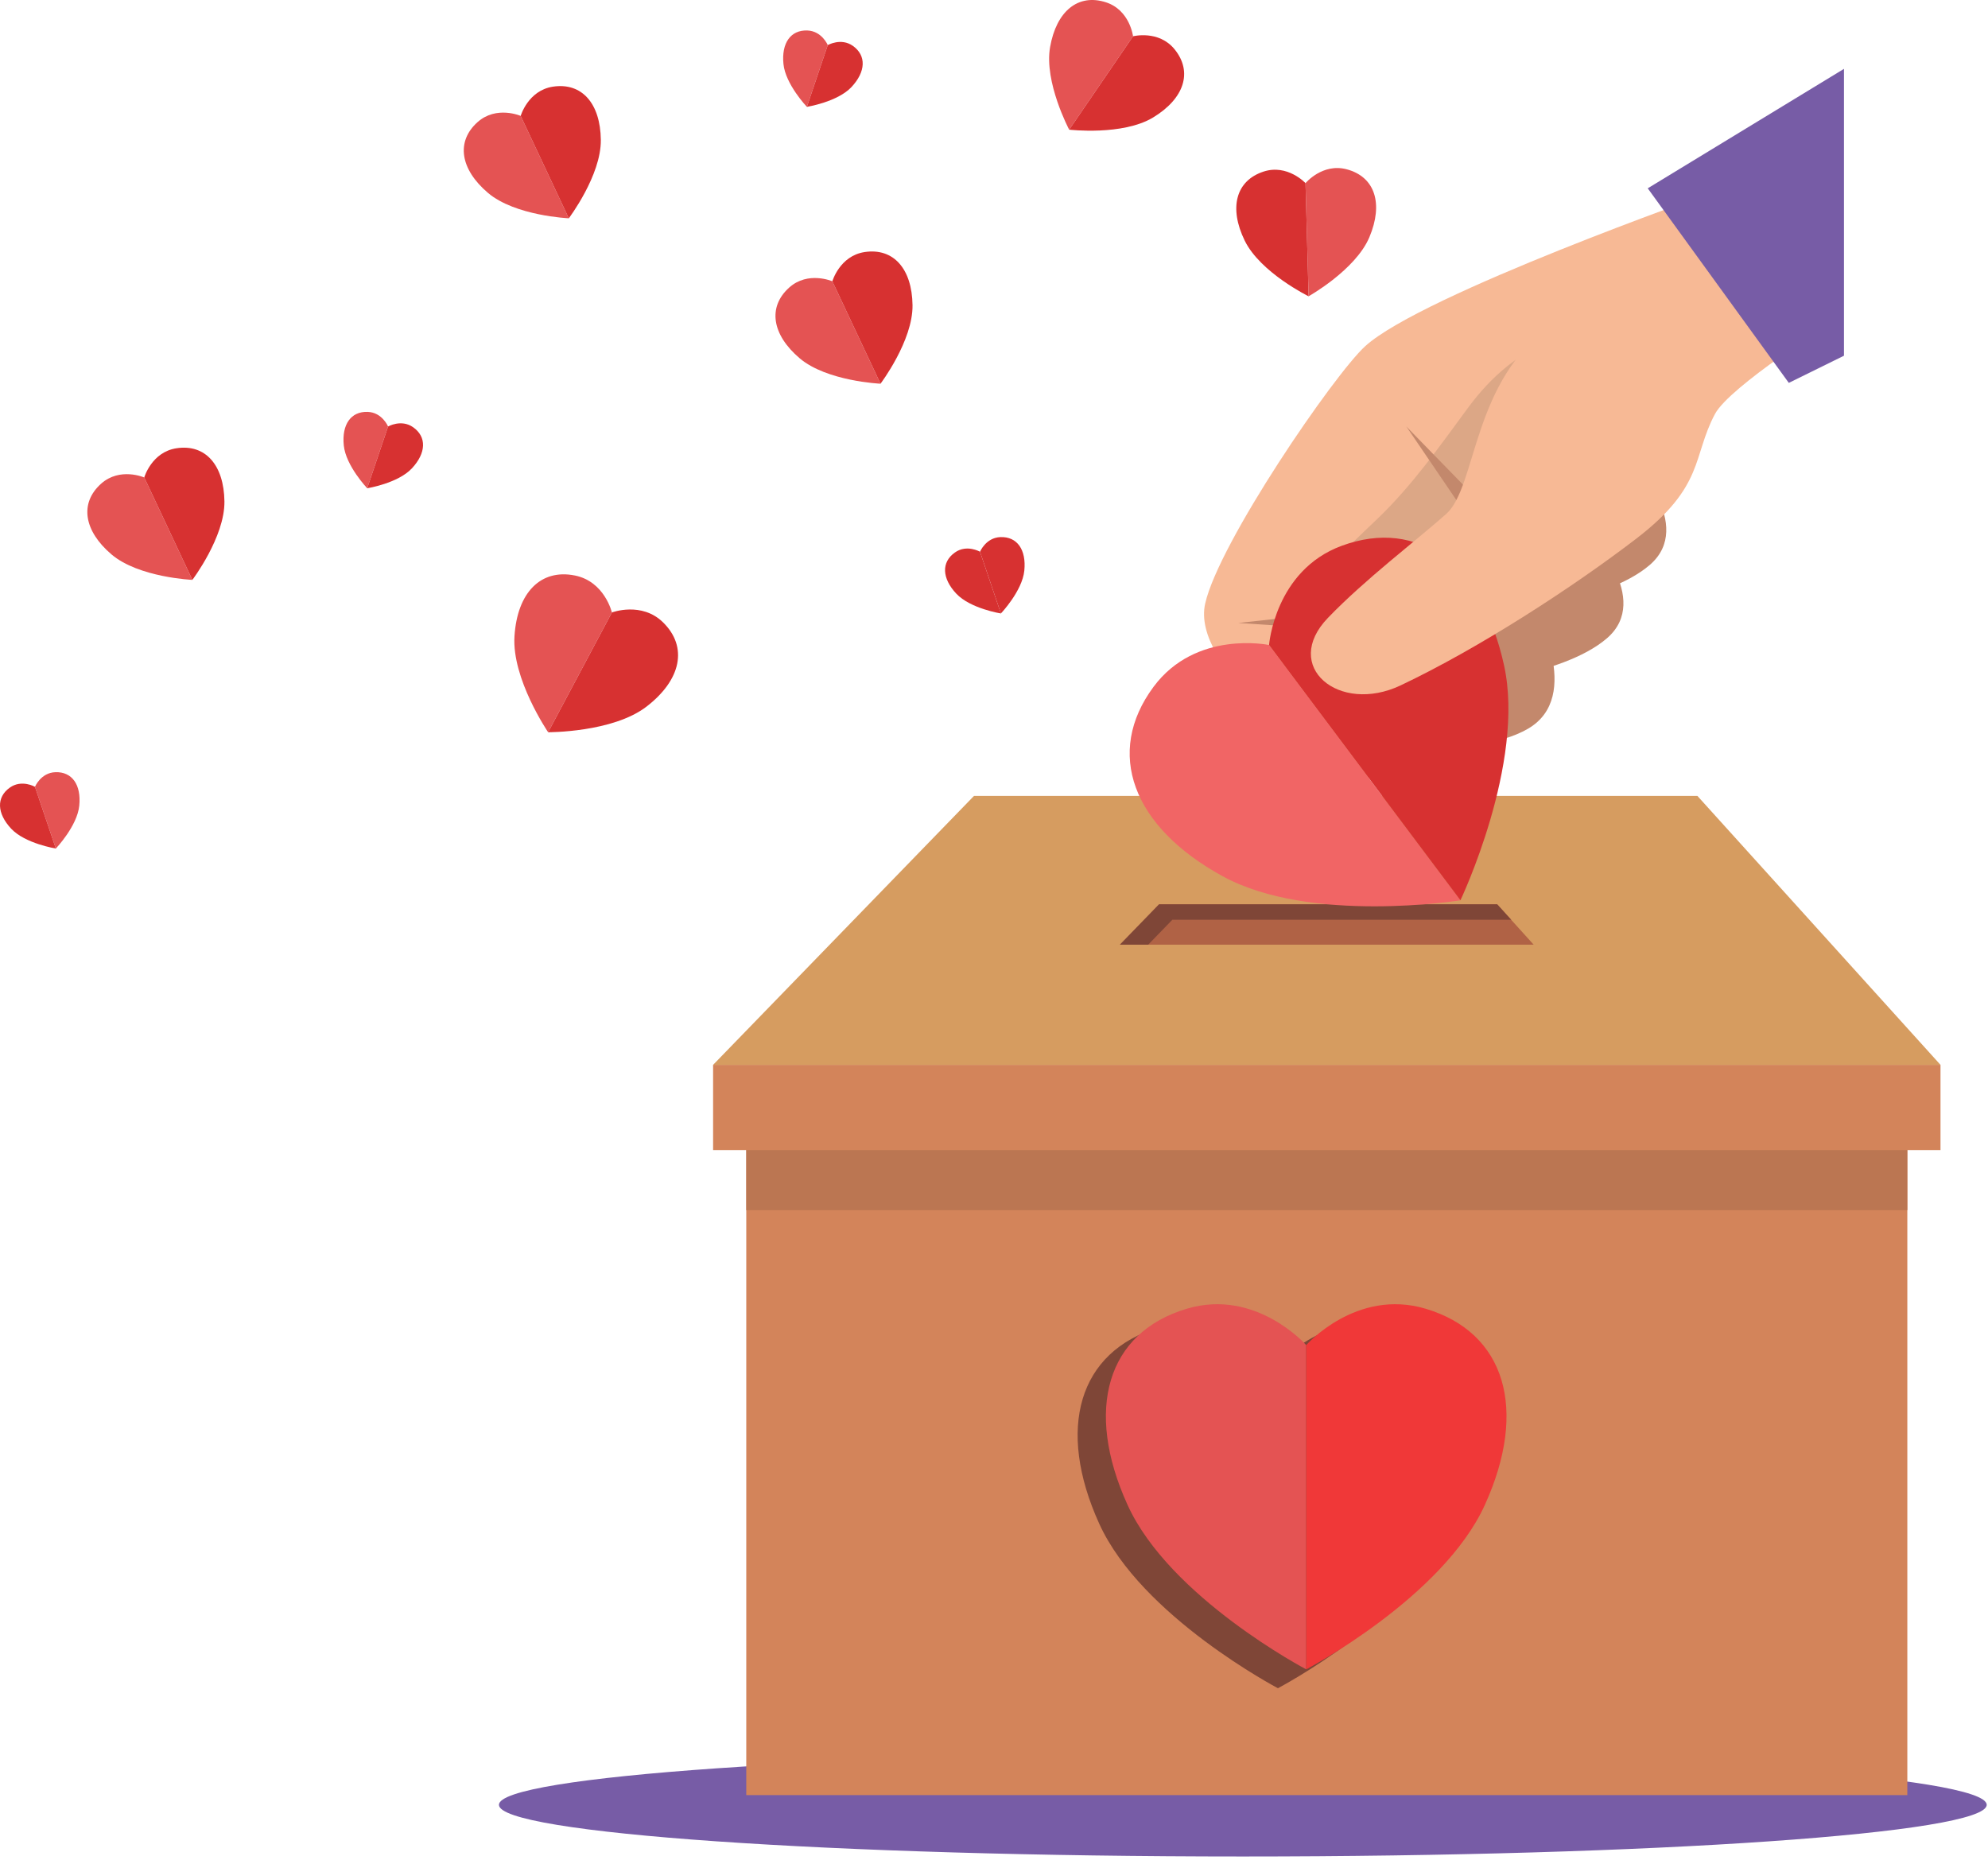 <svg width="573" height="536" viewBox="0 0 573 536" fill="none" xmlns="http://www.w3.org/2000/svg">
<path d="M143.807 520.196C143.807 528.426 239.797 535.086 358.217 535.086C476.627 535.086 572.627 528.426 572.627 520.196C572.627 511.976 476.627 505.316 358.217 505.316C239.797 505.316 143.807 511.976 143.807 520.196Z" fill="#775CA6"/>
<path d="M176.367 176.526L157.987 211.046C157.987 211.046 147.507 195.676 148.287 183.396C149.077 170.806 155.857 163.876 165.717 165.876C174.277 167.606 176.367 176.526 176.367 176.526Z" fill="#E45353"/>
<path d="M176.368 176.526L157.988 211.046C157.988 211.046 176.588 211.156 186.338 203.666C196.348 195.976 198.318 186.486 191.148 179.416C184.938 173.286 176.368 176.526 176.368 176.526Z" fill="#D73131"/>
<path d="M41.578 137.616L55.447 167.136C55.447 167.136 39.958 166.446 32.148 159.806C24.128 152.986 22.887 144.996 29.148 139.406C34.578 134.566 41.578 137.616 41.578 137.616Z" fill="#E45353"/>
<path d="M41.577 137.616L55.447 167.136C55.447 167.136 64.817 154.766 64.687 144.516C64.547 133.996 59.187 127.936 50.887 129.196C43.697 130.276 41.577 137.616 41.577 137.616Z" fill="#D73131"/>
<path d="M150.078 33.406L163.948 62.916C163.948 62.916 148.458 62.236 140.638 55.586C132.628 48.776 131.388 40.786 137.648 35.196C143.078 30.356 150.078 33.406 150.078 33.406Z" fill="#E45353"/>
<path d="M150.077 33.406L163.947 62.916C163.947 62.916 173.307 50.556 173.177 40.296C173.047 29.776 167.687 23.726 159.387 24.976C152.197 26.066 150.077 33.406 150.077 33.406Z" fill="#D73131"/>
<path d="M111.857 122.926L105.837 140.726C105.837 140.726 99.677 134.256 99.088 128.376C98.478 122.346 101.147 118.536 105.987 118.716C110.167 118.866 111.857 122.926 111.857 122.926Z" fill="#E45353"/>
<path d="M111.857 122.926L105.837 140.726C105.837 140.726 114.657 139.326 118.707 135.006C122.847 130.586 123.037 125.936 119.087 123.146C115.667 120.726 111.857 122.926 111.857 122.926Z" fill="#D73131"/>
<path d="M239.907 81.076L253.787 110.596C253.787 110.596 238.287 109.906 230.477 103.256C222.467 96.446 221.227 88.456 227.487 82.866C232.907 78.026 239.907 81.076 239.907 81.076Z" fill="#E45353"/>
<path d="M239.907 81.076L253.787 110.596C253.787 110.596 263.147 98.226 263.017 87.966C262.877 77.446 257.517 71.396 249.217 72.646C242.027 73.736 239.907 81.076 239.907 81.076Z" fill="#D73131"/>
<path d="M326.577 10.456L308.167 37.376C308.167 37.376 300.897 23.676 302.667 13.576C304.487 3.206 310.737 -1.914 318.737 0.656C325.657 2.876 326.577 10.456 326.577 10.456Z" fill="#E45353"/>
<path d="M326.577 10.456L308.167 37.376C308.167 37.376 323.567 39.176 332.347 33.866C341.347 28.416 343.847 20.736 338.557 14.216C333.977 8.566 326.577 10.456 326.577 10.456Z" fill="#D73131"/>
<path d="M238.587 12.996L232.567 30.796C232.567 30.796 226.407 24.326 225.817 18.456C225.207 12.426 227.877 8.606 232.707 8.786C236.897 8.946 238.587 12.996 238.587 12.996Z" fill="#E45353"/>
<path d="M238.587 12.996L232.567 30.796C232.567 30.796 241.387 29.396 245.427 25.086C249.567 20.656 249.757 16.006 245.817 13.216C242.397 10.806 238.587 12.996 238.587 12.996Z" fill="#D73131"/>
<path d="M10.077 226.776L16.097 244.566C16.097 244.566 22.257 238.106 22.847 232.226C23.457 226.196 20.777 222.386 15.947 222.566C11.767 222.716 10.077 226.776 10.077 226.776Z" fill="#E45353"/>
<path d="M10.078 226.776L16.098 244.566C16.098 244.566 7.268 243.166 3.228 238.856C-0.912 234.436 -1.102 229.786 2.848 226.996C6.268 224.576 10.078 226.776 10.078 226.776Z" fill="#D73131"/>
<path d="M376.287 52.786L377.177 85.396C377.177 85.396 390.707 77.816 394.697 68.366C398.787 58.666 396.307 50.976 388.197 48.806C381.167 46.916 376.287 52.786 376.287 52.786Z" fill="#E45353"/>
<path d="M376.287 52.786L377.177 85.396C377.177 85.396 363.257 78.566 358.757 69.346C354.147 59.886 356.207 52.066 364.187 49.456C371.097 47.196 376.287 52.786 376.287 52.786Z" fill="#D73131"/>
<path d="M282.468 159.026L288.488 176.816C288.488 176.816 294.648 170.356 295.238 164.476C295.848 158.446 293.178 154.626 288.348 154.806C284.158 154.956 282.468 159.026 282.468 159.026Z" fill="#D73131"/>
<path d="M282.468 159.026L288.488 176.816C288.488 176.816 279.668 175.416 275.628 171.106C271.478 166.676 271.288 162.026 275.238 159.236C278.658 156.816 282.468 159.026 282.468 159.026Z" fill="#D73131"/>
<path d="M215.097 517.396H549.747V323.956H215.097V517.396Z" fill="#D3845A"/>
<path d="M215.097 348.806H549.747V323.956H215.097V348.806Z" fill="#BB7652"/>
<path d="M205.537 331.476H559.307V306.916H205.537V331.476Z" fill="#D3845A"/>
<path d="M559.307 306.916H205.537L280.737 229.396H489.237L559.307 306.916Z" fill="#D69C60"/>
<path d="M334.077 260.646L322.797 272.276H442.047L431.537 260.646H334.077Z" fill="#B06245"/>
<path d="M337.907 265.096H435.577L431.537 260.646H334.077L322.797 272.276H330.947L337.907 265.096Z" fill="#7F4637"/>
<path d="M402.758 382.646C382.778 376.706 368.338 393.146 368.338 393.146C368.338 393.146 353.908 376.706 333.928 382.646C310.878 389.516 304.368 411.736 316.838 439.186C328.998 465.936 368.338 486.586 368.338 486.586C368.338 486.586 407.688 465.936 419.848 439.186C432.318 411.736 425.798 389.516 402.758 382.646Z" fill="#7F4637"/>
<path d="M376.487 387.696V481.146C376.487 481.146 337.137 460.496 324.987 433.736C312.507 406.296 319.027 384.066 342.077 377.206C362.047 371.256 376.487 387.696 376.487 387.696Z" fill="#E45353"/>
<path d="M376.488 387.696V481.146C376.488 481.146 415.828 460.496 427.988 433.736C440.458 406.296 433.948 384.066 410.898 377.206C390.918 371.256 376.488 387.696 376.488 387.696Z" fill="#F03838"/>
<path d="M440.397 210.046C424.187 219.436 392.817 213.176 392.817 213.176L393.487 186.426L442.077 175.226C442.077 175.226 456.597 200.666 440.397 210.046Z" fill="#C3886C"/>
<path d="M463.177 183.956C450.017 195.316 419.207 197.516 419.207 197.516L416.167 170.936L457.947 153.686C457.947 153.686 476.337 172.606 463.177 183.956Z" fill="#C3886C"/>
<path d="M475.527 162.816C462.367 174.166 431.557 176.376 431.557 176.376L428.517 149.796L470.297 132.536C470.297 132.536 488.687 151.456 475.527 162.816Z" fill="#C3886C"/>
<path d="M493.178 55.586L528.648 92.446L450.918 139.276L409.078 166.956C409.078 166.956 407.188 190.436 416.858 196.736C432.838 207.166 417.088 232.916 396.668 225.086C376.248 217.266 343.448 191.526 347.358 174.006C351.268 156.476 384.538 107.906 393.518 99.756C409.908 84.876 493.178 55.586 493.178 55.586Z" fill="#F7B995"/>
<path d="M506.707 97.316C489.107 98.046 471.597 98.996 454.087 100.956C451.027 101.296 448.907 99.786 447.827 97.686C437.907 101.716 429.957 108.286 423.217 117.416C414.867 128.716 407.238 139.696 397.078 149.476C389.108 157.146 378.458 166.106 377.778 178.036C377.718 179.126 377.358 185.836 379.298 186.106C382.308 186.526 385.438 185.096 388.108 183.866C395.008 180.666 401.208 176.216 407.998 172.796C408.318 172.636 408.628 172.516 408.928 172.406C408.898 169.166 409.078 166.956 409.078 166.956L450.917 139.276L521.017 97.036C520.067 96.926 519.117 96.806 518.167 96.676C514.257 96.886 510.407 97.166 506.707 97.316Z" fill="#DCA786"/>
<path d="M405.367 122.946L426.827 154.516L432.897 151.196L405.367 122.946Z" fill="#C3886C"/>
<path d="M356.907 179.556L394.997 182.086L396.117 175.266L356.907 179.556Z" fill="#C3886C"/>
<path d="M365.777 185.906L420.937 259.486C420.937 259.486 377.767 266.446 352.397 252.546C326.377 238.306 318.397 216.956 332.487 197.956C344.707 181.476 365.777 185.906 365.777 185.906Z" fill="#F16565"/>
<path d="M365.778 185.906L420.938 259.486C420.938 259.486 439.728 219.996 433.508 191.756C427.128 162.786 408.878 149.126 386.678 157.326C367.438 164.436 365.778 185.906 365.778 185.906Z" fill="#D73131"/>
<path d="M447.338 93.606L528.648 92.446C528.648 92.446 498.528 111.346 494.288 119.356C487.738 131.686 491.398 140.096 471.608 155.266C453.338 169.266 426.358 186.816 403.678 197.556C385.938 205.956 369.248 192.096 382.758 178.076C393.398 167.026 407.848 156.096 416.788 148.186C425.728 140.286 424.198 109.626 447.338 93.606Z" fill="#F7B995"/>
<path d="M531.487 19.846L474.927 54.276L515.587 110.356L531.487 102.526V19.846Z" fill="#775CA6"/>
</svg>
